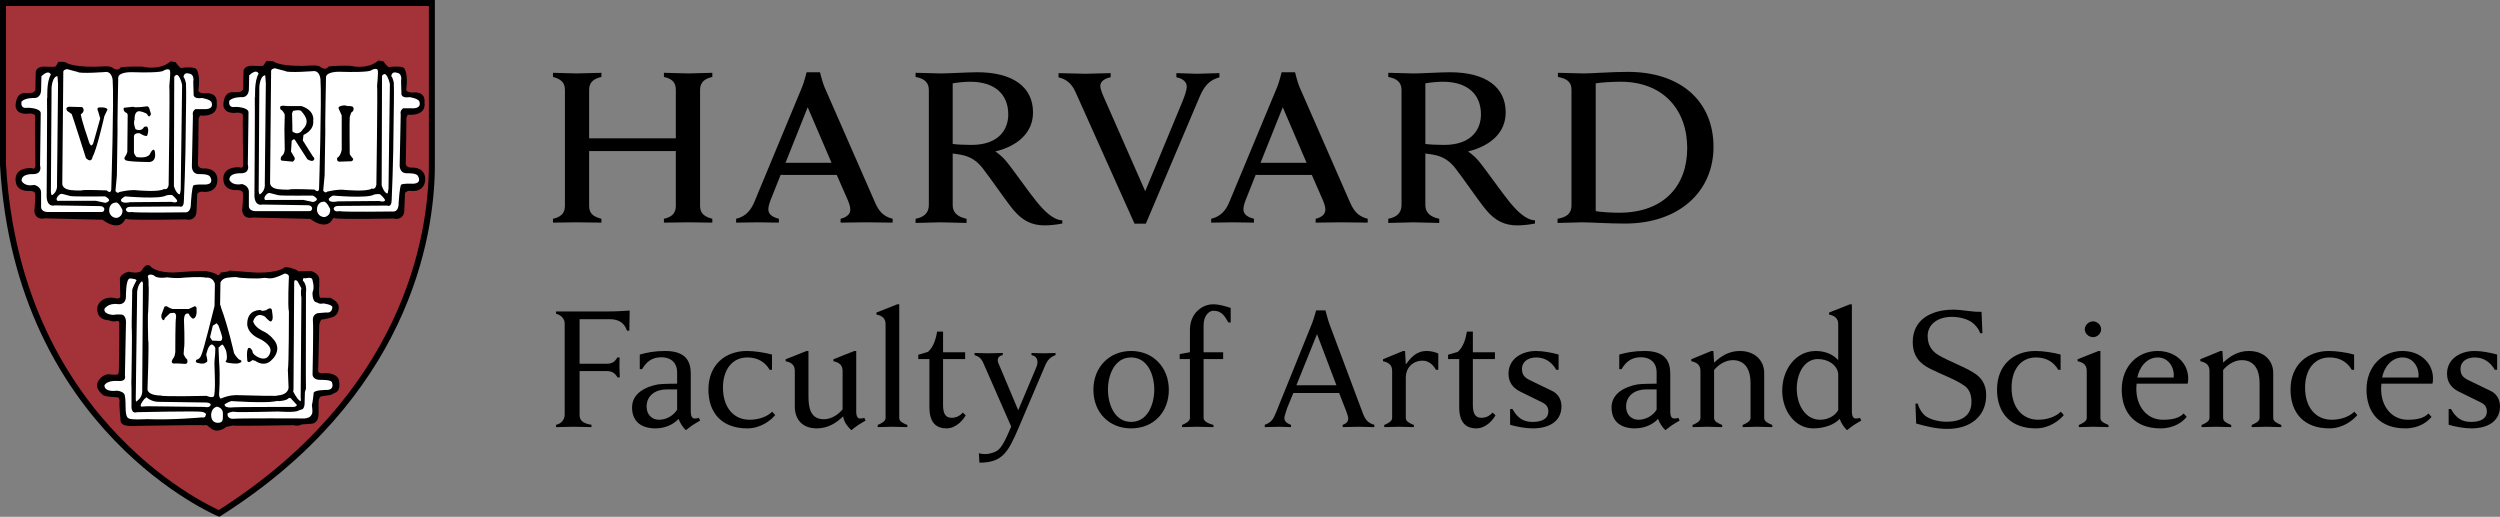 <?xml version="1.0" encoding="UTF-8"?><svg id="b" xmlns="http://www.w3.org/2000/svg" viewBox="0 0 257.359 53.202"><rect x="0" y="0" width="257.359" height="53.202" fill="#808080" stroke="none"/><g id="c"><path d="m57.243,43.729c.573-.11.888-.573.888-1.053v-9.373c0-.462-.333-.869-.888-.998v-.24h5.102c1.072,0,1.849-.056,2.477-.093l-.037,2.07h-.24c-.24-.739-.795-1.183-1.756-1.183h-3.125v4.585h2.828c.518,0,.814-.203,1.054-.647h.241c-.019.185-.019.795-.019,1.016,0,.204.038.833.038,1.036h-.241c-.24-.425-.555-.647-1.073-.647h-2.828v4.529c0,.462.241.85,1.221.998v.24c-.222,0-1.535-.037-1.849-.037-.277,0-1.553.037-1.793.037v-.24Z"/><path d="m65.861,36.501c.702-.203,1.516-.37,2.606-.37,2.201,0,2.644,1.129,2.644,2.367v3.844c0,.593.184.74.407.74.129,0,.332-.019.425-.074l.129.295s-.389.204-.777.463c-.295.203-.684.517-.684.517-.258-.24-.572-.646-.757-1.164-.537.591-1.405.98-2.385.98-1.405,0-2.403-.665-2.403-2.163,0-1.405,1.331-2.126,2.68-2.366.37-.056,1.553-.075,1.96-.075v-1.201c0-.831-.518-1.515-1.645-1.515-.907,0-1.516.443-1.96,1.22h-.24v-1.498Zm3.845,3.587h-1.09c-1.092,0-2.053.59-2.053,1.773,0,.851.573,1.35,1.276,1.35.739,0,1.478-.407,1.867-1.035v-2.088Z"/><path d="m79.804,42.731c-.407.48-1.423,1.368-2.884,1.368-2.606,0-3.993-1.59-3.993-3.993,0-2.533,1.72-3.975,3.957-3.975.776,0,1.885.167,2.588.37v1.571h-.24c-.445-.776-1.203-1.275-2.293-1.275-1.553,0-2.514,1.238-2.514,3.106,0,2.07,1.127,3.308,2.736,3.308.997,0,1.867-.351,2.329-.831l.314.351Z"/><path d="m81.821,38.184c0-.592-.332-.869-.942-.998v-.203l2.144-.851h.203v4.677c0,1.311.278,2.348,1.59,2.348.832,0,1.552-.556,1.923-1.018v-3.955c0-.592-.333-.869-.943-.998v-.203l2.145-.851h.202v6.21c0,.593.185.74.407.74.13,0,.333-.019.425-.074l.13.296s-.389.203-.777.462c-.296.203-.684.518-.684.518-.259-.24-.757-.74-.85-1.423-.646.646-1.553,1.239-2.699,1.239-1.59,0-2.274-1.018-2.274-2.257v-3.659Z"/><path d="m90.352,43.747c.388-.166.813-.369.813-.721v-9.649c0-.591-.333-.869-.942-.999v-.203l2.144-.85h.204v11.701c0,.371.388.536.832.721v.222c-.241,0-1.314-.037-1.554-.037s-1.275.037-1.497.037v-.222Z"/><path d="m95.677,36.963h-1.146v-.443l.999-.296c.535-.481.794-1.221.942-2.089h.61v2.126h2.274v.702h-2.274v4.733c0,.98.314,1.312.887,1.312.554,0,.906-.277,1.146-.536l.296.277c-.203.389-.924,1.35-1.978,1.35-.888,0-1.756-.425-1.756-2.163v-4.973Z"/><path d="m100.769,46.65c.166.074.425.093.703.093.351,0,.868-.149,1.164-.334.518-.314.98-1.367,1.461-2.495l-2.847-6.489c-.24-.555-.444-.702-.925-.868v-.222c.241,0,1.184.036,1.424.036s1.238-.036,1.479-.036v.222c-.37.055-.518.295-.518.517,0,.186.111.426.203.629l1.905,4.529,1.885-4.473c.111-.259.111-.518.074-.703-.056-.24-.221-.426-.591-.499v-.222c.221,0,1.016.036,1.238.036s1.017-.036,1.238-.036v.222c-.499.184-.812.462-1.072,1.071l-2.772,6.508c-1.054,2.458-1.664,3.494-3.993,3.494l-.056-.98Z"/><path d="m112.558,40.124c0-2.293,1.609-3.993,3.883-3.993s3.882,1.7,3.882,3.993c0,2.311-1.572,3.975-3.882,3.975-2.292,0-3.883-1.664-3.883-3.975m6.267-.018c0-1.516-.684-3.309-2.384-3.309-1.701,0-2.385,1.793-2.385,3.309,0,1.515.684,3.327,2.385,3.327,1.7,0,2.384-1.812,2.384-3.327"/><path d="m121.683,43.747c.388-.166.813-.369.813-.721v-6.063h-1.053v-.518l1.053-.185v-2.291c0-1.757,1.294-2.644,2.385-2.644.702,0,1.294.222,1.811.369v1.498h-.24c-.369-.647-.684-1.202-1.534-1.202-.463,0-1.016.5-1.016,1.498v2.772h2.014v.703h-2.014v6.063c0,.371.498.573,1.016.721v.222c-.24,0-1.497-.037-1.737-.037s-1.276.037-1.498.037v-.222Z"/><path d="m130.2,43.729c.685-.241.887-.591,1.146-1.239l3.716-9.187c.166-.408.425-1.35.425-1.35h.962s.24.942.387,1.35l3.439,9.187c.259.684.517,1.053,1.201,1.239v.24c-.277,0-1.367-.037-1.645-.037-.276,0-1.33.037-1.608.037v-.24c.499-.166.61-.444.554-.776-.018-.149-.166-.574-.221-.703l-.703-1.794h-4.713l-.629,1.535c-.074.167-.259.813-.277.907-.075.387.148.665.666.831v.24c-.222,0-.999-.037-1.239-.037-.241,0-1.165.037-1.461.037v-.24Zm7.376-4.067l-1.997-5.268-2.125,5.268h4.122Z"/><path d="m142.499,43.747c.388-.166.813-.369.813-.721v-4.843c0-.592-.333-.869-.943-.998v-.203l2.07-.851h.204c.018.351.075,1.387.075,1.387.461-.611,1.015-1.387,2.161-1.387.426,0,.833.111,1.184.258v1.683h-.24c-.296-.536-.758-.943-1.369-.943-1.09,0-1.736.814-1.736,1.701v4.196c0,.371.388.536.831.721v.222c-.24,0-1.313-.037-1.553-.037s-1.275.037-1.497.037v-.222Z"/><path d="m150.216,36.963h-1.146v-.443l.998-.296c.535-.481.794-1.221.943-2.089h.61v2.126h2.273v.702h-2.273v4.733c0,.98.313,1.312.887,1.312.555,0,.905-.277,1.146-.536l.295.277c-.202.389-.923,1.35-1.977,1.35-.888,0-1.756-.425-1.756-2.163v-4.973Z"/><path d="m155.457,42.102h.241c.517.924,1.108,1.332,2.07,1.332,1.053,0,1.626-.39,1.626-1.074,0-.443-.222-.739-.61-.923l-2.292-1.127c-.739-.371-1.201-.943-1.201-1.849,0-1.516,1.367-2.329,2.828-2.329.757,0,1.701.185,2.329.369v1.571h-.24c-.407-.721-1.09-1.275-2.052-1.275-.906,0-1.479.481-1.479,1.165,0,.59.222.887.832,1.183l2.329,1.127c.406.204.906.702.906,1.553,0,1.46-1.146,2.274-2.958,2.274-.758,0-1.701-.185-2.329-.37v-1.627Z"/><path d="m166.693,36.501c.702-.203,1.516-.37,2.606-.37,2.201,0,2.644,1.129,2.644,2.367v3.844c0,.593.184.74.406.74.13,0,.333-.019.426-.074l.129.295s-.389.204-.777.463c-.295.203-.684.517-.684.517-.258-.24-.572-.646-.758-1.164-.536.591-1.404.98-2.384.98-1.405,0-2.403-.665-2.403-2.163,0-1.405,1.331-2.126,2.681-2.366.368-.056,1.552-.075,1.959-.075v-1.201c0-.831-.518-1.515-1.645-1.515-.907,0-1.516.443-1.96,1.22h-.24v-1.498Zm3.845,3.587h-1.09c-1.092,0-2.053.59-2.053,1.773,0,.851.573,1.35,1.276,1.35.739,0,1.478-.407,1.867-1.035v-2.088Z"/><path d="m174.236,43.747c.389-.166.814-.369.814-.721v-4.843c0-.592-.333-.869-.943-.998v-.203l2.07-.851h.204l.074,1.201c.665-.628,1.497-1.201,2.643-1.201,1.589,0,2.514,1.016,2.514,2.255v4.64c0,.371.388.536.832.721v.222c-.24,0-1.312-.037-1.552-.037-.241,0-1.277.037-1.498.037v-.222c.388-.166.813-.369.813-.721v-3.604c0-1.313-.517-2.348-1.829-2.348-.833,0-1.554.554-1.923,1.016v4.936c0,.371.388.536.832.721v.222c-.241,0-1.313-.037-1.553-.037-.241,0-1.276.037-1.498.037v-.222Z"/><path d="m191.6,43.303s-.388.204-.777.463c-.295.203-.683.517-.683.517-.259-.24-.573-.646-.759-1.164-.535.591-1.57.98-2.717.98-1.885,0-3.197-1.812-3.197-3.883,0-2.181,1.386-4.084,3.456-4.084.943,0,1.756.332,2.311.943v-3.697c0-.592-.333-.869-.943-1v-.203l2.144-.849h.204v11.016c0,.593.184.74.406.74.13,0,.333-.019.426-.074l.129.295Zm-2.366-4.842c-.129-.925-1.072-1.498-2.089-1.498-1.442,0-2.181,1.535-2.181,3.051,0,1.645.869,3.197,2.403,3.197.721,0,1.498-.332,1.867-.997v-3.753Z"/><path d="m197.183,41.547h.241c.128.518.48,1.072.868,1.331.555.37,1.441.537,2.089.537,1.423,0,2.569-.537,2.569-2.035,0-.665-.166-1.293-.739-1.682-.961-.666-2.311-1.127-3.513-1.737-.998-.499-1.793-1.239-1.793-2.755,0-2.311,1.904-3.327,4.179-3.327.924,0,1.976.259,2.902.222l.092,2.199h-.24c-.148-.462-.518-.905-.906-1.164-.555-.351-1.331-.518-1.997-.518-1.423,0-2.496.739-2.496,1.978,0,.999.481,1.59,1.147,1.979,1.072.628,2.514,1.127,3.586,1.793.777.48,1.294,1.164,1.294,2.31,0,2.2-1.646,3.476-3.993,3.476-1.091,0-2.107-.24-3.217-.555l-.073-2.052Z"/><path d="m212.458,42.731c-.406.48-1.424,1.368-2.884,1.368-2.606,0-3.993-1.59-3.993-3.993,0-2.533,1.72-3.975,3.957-3.975.776,0,1.885.167,2.588.37v1.571h-.24c-.444-.776-1.203-1.275-2.293-1.275-1.553,0-2.514,1.238-2.514,3.106,0,2.07,1.127,3.308,2.736,3.308.998,0,1.867-.351,2.329-.831l.314.351Z"/><path d="m214.005,43.747c.388-.166.813-.369.813-.721v-4.843c0-.592-.333-.869-.942-.998v-.203l2.144-.851h.203v6.895c0,.371.388.536.832.721v.222c-.241,0-1.313-.037-1.553-.037s-1.275.037-1.497.037v-.222Zm1.46-10.666c.444,0,.832.389.832.813,0,.444-.388.813-.832.813s-.85-.369-.85-.813c0-.424.406-.813.85-.813"/><path d="m225.109,42.916c-.406.481-1.238,1.183-2.699,1.183-2.607,0-3.992-1.59-3.992-3.993,0-2.44,1.682-3.975,3.696-3.975,1.96,0,3.235,1.387,3.142,2.976,0,.13-.018.297-.055.388h-5.25c-.24,2.126.943,3.716,2.699,3.716.999,0,1.683-.167,2.144-.647l.315.352Zm-1.349-4.049c.129-.924-.463-2.07-1.628-2.07-1.219,0-1.941,1.127-2.106,2.07h3.734Z"/><path d="m226.639,43.747c.389-.166.813-.369.813-.721v-4.843c0-.592-.332-.869-.942-.998v-.203l2.07-.851h.204l.074,1.201c.664-.628,1.497-1.201,2.643-1.201,1.589,0,2.513,1.016,2.513,2.255v4.64c0,.371.388.536.833.721v.222c-.241,0-1.313-.037-1.553-.037-.241,0-1.276.037-1.498.037v-.222c.389-.166.814-.369.814-.721v-3.604c0-1.313-.517-2.348-1.83-2.348-.832,0-1.553.554-1.922,1.016v4.936c0,.371.388.536.831.721v.222c-.24,0-1.313-.037-1.553-.037-.241,0-1.275.037-1.497.037v-.222Z"/><path d="m242.672,42.731c-.406.48-1.424,1.368-2.884,1.368-2.606,0-3.992-1.59-3.992-3.993,0-2.533,1.718-3.975,3.956-3.975.776,0,1.885.167,2.588.37v1.571h-.241c-.443-.776-1.201-1.275-2.292-1.275-1.553,0-2.514,1.238-2.514,3.106,0,2.07,1.127,3.308,2.736,3.308.997,0,1.867-.351,2.329-.831l.314.351Z"/><path d="m250.308,42.916c-.406.481-1.238,1.183-2.699,1.183-2.607,0-3.992-1.59-3.992-3.993,0-2.44,1.682-3.975,3.697-3.975,1.959,0,3.234,1.387,3.142,2.976,0,.13-.019.297-.055.388h-5.251c-.24,2.126.943,3.716,2.699,3.716.999,0,1.684-.167,2.145-.647l.314.352Zm-1.349-4.049c.129-.924-.462-2.07-1.627-2.07-1.219,0-1.942,1.127-2.107,2.07h3.734Z"/><path d="m252.072,42.102h.24c.517.924,1.109,1.332,2.072,1.332,1.052,0,1.625-.39,1.625-1.074,0-.443-.221-.739-.609-.923l-2.293-1.127c-.739-.371-1.201-.943-1.201-1.849,0-1.516,1.367-2.329,2.828-2.329.758,0,1.701.185,2.329.369v1.571h-.24c-.407-.721-1.091-1.275-2.052-1.275-.906,0-1.479.481-1.479,1.165,0,.59.221.887.832,1.183l2.329,1.127c.407.204.906.702.906,1.553,0,1.46-1.146,2.274-2.957,2.274-.759,0-1.701-.185-2.33-.37v-1.627Z"/><path d="m110.705,9.446c-.341-.744-.856-1.29-1.735-1.483v-.433c.545,0,2.361.065,2.778.065.386,0,2.028-.065,2.588-.065v.423c-.497.095-1.068.373-1.068.884,0,.362.222.861.641,1.797l3.985,9.052,3.762-9.067c.297-.732.511-1.295.511-1.729,0-.482-.442-.809-1.066-.937v-.423c.498,0,1.709.065,2.094.065.35,0,1.788-.065,2.336-.065v.433c-.94.251-1.512.77-2.034,1.995l-5.54,13.066h-1.165l-6.087-13.578Z"/><path d="m56.924,22.523c.722-.164,1.231-.491,1.231-1.312v-11.976c0-.787-.475-1.116-1.231-1.313v-.427c.377,0,2.016.065,2.411.065.459,0,2.196-.065,2.575-.065v.427c-.722.165-1.263.492-1.263,1.313v5.005h8.925v-5.005c0-.821-.472-1.148-1.226-1.313v-.427c.375,0,2.081.065,2.539.065.394,0,2.066-.065,2.444-.065v.427c-.723.165-1.262.492-1.262,1.313v11.976c0,.788.504,1.115,1.262,1.312v.395c-.378,0-2.05-.033-2.444-.033-.458,0-2.164.033-2.539.033v-.395c.719-.164,1.226-.491,1.226-1.312v-5.66h-8.925v5.66c0,.821.507,1.115,1.263,1.312v.395c-.379,0-2.116-.033-2.575-.033-.395,0-2.034.033-2.411.033v-.395Zm18.854,0c.973-.229,1.508-.86,1.867-1.706l4.933-11.875c.208-.492.455-1.5.455-1.5h1.38s.247,1.011.454,1.503l5.216,11.906c.371.819.773,1.41,1.811,1.672l-.002.395c-.567,0-2.322-.033-2.721-.033s-2.073.033-2.639.033l.002-.395c.761-.187,1-.574,1-.948,0-.317-.13-.674-.289-1.046l-1.105-2.521-5.78-.004-1.011,2.538c-.117.29-.252.705-.252.981,0,.426.224.771,1.086,1l-.001.395c-.513,0-1.856-.033-2.175-.033l-2.23.033.001-.395Zm9.823-5.765l-2.454-5.719-2.284,5.719h4.738Zm-9.823,5.765c.973-.229,1.508-.86,1.867-1.706l4.933-11.875c.208-.492.455-1.5.455-1.5h1.38s.247,1.011.454,1.503l5.216,11.906c.371.819.773,1.41,1.811,1.672l-.002.395c-.567,0-2.322-.033-2.721-.033s-2.073.033-2.639.033l.002-.395c.761-.187,1-.574,1-.948,0-.317-.13-.674-.289-1.046l-1.105-2.521-5.78-.004-1.011,2.538c-.117.29-.252.705-.252.981,0,.426.224.771,1.086,1l-.001.395c-.513,0-1.856-.033-2.175-.033l-2.23.033.001-.395Zm9.823-5.765l-2.454-5.719-2.284,5.719h4.738Zm39.081,5.765c.972-.229,1.509-.86,1.861-1.706l4.94-11.875c.207-.492.452-1.5.452-1.5h1.382s.246,1.011.454,1.503l5.212,11.906c.372.819.776,1.41,1.814,1.672l-.003.395c-.566,0-2.32-.033-2.72-.033-.399,0-2.074.033-2.64.033l.006-.395c.758-.187.997-.574.997-.948,0-.317-.132-.674-.29-1.046l-1.103-2.521-5.783-.004-1.009,2.538c-.118.29-.251.705-.251.981,0,.426.222.771,1.084,1l-.002.395c-.51,0-1.814-.033-2.129-.033l-2.276.033.004-.395Zm9.822-5.765l-2.452-5.719-2.288,5.719h4.74Zm25.836,5.765c.928-.164,1.434-.531,1.434-1.377v-11.911c0-.822-.502-1.148-1.395-1.313v-.427c.514,0,2.218.065,2.675.065.754,0,2.888-.162,4.519-.162,5.49,0,8.821,3.062,8.821,7.726,0,4.532-3.465,7.891-9.127,7.891-1.632,0-3.611-.13-4.367-.13-.459,0-2.044.065-2.56.065v-.427Zm3.928-.786c.56.097,1.592.162,2.41.162,4.607,0,7.01-2.772,7.01-6.645,0-4.015-2.531-6.84-6.843-6.84-.881,0-1.986.066-2.577.166v13.157Z"/><path d="m98.073,21.102c0,.794.502,1.225,1.43,1.421v.428c-.515,0-2.196-.065-2.677-.065-.412,0-2.058.065-2.574.065v-.428c.861-.163,1.367-.593,1.367-1.421v-11.828c0-.726-.392-1.186-1.365-1.351v-.428c.517,0,2.144.066,2.604.066.753,0,2.894-.124,3.737-.124,3.692,0,5.747,1.525,5.747,4.137,0,2.057-1.534,3.446-3.885,4.018,0,0,.53.312,1.066.938.654.764,2.453,3.339,3.181,4.219.725.882,1.661,1.89,2.653,1.936v.322c-.474.107-1.238.194-1.823.194-1.261,0-2.26-.44-3.231-1.619-.84-1.019-2.305-3.195-3.148-4.266-.537-.681-1.183-1.22-2.369-1.412-.234-.04-.454-.073-.713-.102v5.3Zm0-6.281c.489.063,1.211.097,1.927.097,2.889,0,3.795-1.662,3.795-3.129,0-2.088-1.388-3.374-3.92-3.374-.519,0-1.276.067-1.802.165v6.241Z"/><path d="m146.731,21.102c0,.794.504,1.225,1.432,1.421v.428c-.516,0-2.194-.065-2.676-.065-.411,0-2.06.065-2.573.065v-.428c.859-.163,1.364-.593,1.364-1.421v-11.828c0-.726-.394-1.186-1.363-1.351v-.428c.515,0,2.142.066,2.601.066.754,0,2.898-.124,3.74-.124,3.691,0,5.746,1.525,5.746,4.137,0,2.057-1.533,3.446-3.884,4.018,0,0,.529.312,1.067.938.653.764,2.452,3.339,3.178,4.219.728.882,1.66,1.89,2.655,1.936v.322c-.476.107-1.24.194-1.824.194-1.26,0-2.261-.44-3.232-1.619-.838-1.019-2.303-3.195-3.146-4.266-.537-.681-1.183-1.22-2.37-1.412-.236-.04-.451-.073-.715-.102v5.3Zm0-6.281c.492.063,1.216.097,1.931.097,2.885,0,3.794-1.662,3.794-3.129,0-2.088-1.388-3.374-3.92-3.374-.516,0-1.279.067-1.805.165v6.241Z"/><path d="m.309.309h44.149v16.666c0,7.634-2.845,23.829-21.909,35.88,0,0-20.659-8.621-22.24-35.88V.309Z" fill="#a33338"/><path d="m.309.309h44.149v16.666c0,7.634-2.845,23.829-21.909,35.88,0,0-20.659-8.621-22.24-35.88V.309Z" fill="none" stroke="#000" stroke-width=".618"/><path d="m34.133,22.416s-.393,1.252-2.147-.036l-6.009-.143s-.787.25-.894-.573c0,0,.143-1.644.072-1.788,0,0,.035-.466-.753-.466,0,0-1.216.143-1.25-.929,0,0-.214-1.146,1.466-1.111,0,0,.537.252.572-.429,0,0-.072-4.651-.035-5.007,0,0,.143-.429-.68-.501,0,0-1.181.251-1.323-.536,0,0-.071-1.18.714-1.253,0,0,.966.073,1.146-.179,0,0,.214.143.178-.712l.036-1.47s.105-.392.716-.357c0,0,1.108.073,1.251-.035,0,0,.25-.322.322-.465,0,0,.574-.035.681.106,0,0,.858.573,4.112.359,0,0,.503,0,.61.143,0,0,.606.465.966-.035,0,0,.535-.108,2.144-.073,0,0,1.754.465,2.971-.535l.392.07s.5.822.859.573c0,0,1.074-.108,1.253.107,0,0,.356.535.178,1.932,0,0-.216.607.824.607,0,0,1.18-.215,1.036.894,0,0,.322,1.253-1.646,1.074,0,0-.249.359-.214.608,0,0-.035,4.078-.072,4.543,0,0-.035.645.823.609,0,0,1.145-.073,1.182.964,0,0,.141,1.361-1.505,1.11,0,0-.5.071-.572.394l-.072,1.788s.038.894-.964.68c-.143,0-5.58.108-6.045-.035,0,0-.253-.037-.323.107" fill="#fff"/><path d="m22.518,28.481s.248-.105.319-.284c0,0,.751-.073.86-.18l2.362.18s2.323.179,3.325-.539c0,0,.36,0,.609.108,0,0,.501.107.643.322l1.361-.037s.785.252.714.754v.641s-.143,1.289.214,1.361h1.039s.858.394.751.895c0,0,.035.714-.714.856,0,0-.753.216-1.003.181,0,0-.251.322-.287.714l-.107,4.687s-.072.501.679.429c0,0,1.108-.106,1.432.503,0,0,.287,1.036-.287,1.216l-.427.214-.932.143s-.392.035-.427.714v1.254s.035.857-.645.857l-1.003.071s-.25.215-.749.072c0,0-6.08.108-6.298.036l-.717.145s-.785.713-1.429.176l-.502-.393s-.356.072-.499.036c-.143-.036-6.725.073-6.725.073,0,0-1.395.144-1.503-.322,0,0-.178-1.826-.106-2.041,0,0,0-.536-.324-.571,0,0-1.394-.072-1.43-.216,0,0-.752-.536-.536-1.071,0,0,.25-.718,1.001-.787,0,0,1.145.179,1.145-.144,0,0,.072-.215.072-.572,0,0,.072-4.257.036-4.544,0,0,.107-.535-.358-.535,0,0-.501.141-.823-.073,0,0-.859.036-1.037-.643,0,0-.144-.429.07-.79,0,0,.393-.787,1.539-.535,0,0,.645.178.716-.285l-.036-1.718s-.143-.463.752-.715c0,0,1.145.322,1.5-.251,0,0,.395-.786.716-.25,0,0,.681.645,2.54.574,0,0,3.22-.251,3.29-.109,0,0,.788.109,1.002.358l.217.035Z" fill="#fff"/><path d="m12.745,22.501s-.395,1.254-2.148-.035l-6.009-.144s-.787.252-.895-.571c0,0,.144-1.644.071-1.79,0,0,.037-.465-.75-.465,0,0-1.217.145-1.251-.929,0,0-.217-1.145,1.464-1.109,0,0,.537.252.574-.429,0,0-.073-4.65-.037-5.009,0,0,.146-.427-.678-.498,0,0-1.182.25-1.323-.539,0,0-.074-1.18.713-1.252,0,0,.966.072,1.146-.177,0,0,.215.142.179-.717l.036-1.466s.107-.394.714-.359c0,0,1.11.071,1.254-.035,0,0,.249-.321.319-.465,0,0,.574-.035.683.109,0,0,.856.571,4.114.356,0,0,.5,0,.606.144,0,0,.608.465.967-.038,0,0,.535-.106,2.147-.071,0,0,1.75.465,2.967-.535l.395.073s.5.821.858.571c0,0,1.072-.109,1.252.107,0,0,.358.537.179,1.932,0,0-.216.608.822.608,0,0,1.181-.214,1.038.893,0,0,.324,1.254-1.645,1.074,0,0-.252.358-.215.608,0,0-.037,4.078-.072,4.542,0,0-.035.645.823.61,0,0,1.146-.073,1.18.965,0,0,.142,1.361-1.502,1.11,0,0-.501.071-.572.391l-.073,1.79s.037.895-.966.68c-.143,0-5.578.106-6.043-.034,0,0-.251-.036-.322.104" fill="#fff"/><path d="m34.133,22.416s-.393,1.252-2.147-.036l-6.009-.143s-.787.25-.894-.573c0,0,.143-1.644.072-1.788,0,0,.035-.466-.753-.466,0,0-1.216.143-1.25-.929,0,0-.214-1.146,1.466-1.111,0,0,.537.252.572-.429,0,0-.072-4.651-.035-5.007,0,0,.143-.429-.68-.501,0,0-1.181.251-1.323-.536,0,0-.071-1.18.714-1.253,0,0,.966.073,1.146-.179,0,0,.214.143.178-.712l.036-1.47s.105-.392.716-.357c0,0,1.108.073,1.251-.035,0,0,.25-.322.322-.465,0,0,.574-.035.681.106,0,0,.858.573,4.112.359,0,0,.503,0,.61.143,0,0,.606.465.966-.035,0,0,.535-.108,2.144-.073,0,0,1.754.465,2.971-.535l.392.07s.5.822.859.573c0,0,1.074-.108,1.253.107,0,0,.356.535.178,1.932,0,0-.216.607.824.607,0,0,1.18-.215,1.036.894,0,0,.322,1.253-1.646,1.074,0,0-.249.359-.214.608,0,0-.035,4.078-.072,4.543,0,0-.035.645.823.609,0,0,1.145-.073,1.182.964,0,0,.141,1.361-1.505,1.11,0,0-.5.071-.572.394l-.072,1.788s.038.894-.964.68c-.143,0-5.58.108-6.045-.035,0,0-.253-.037-.323.107"/><path d="m34.133,22.416s-.393,1.252-2.147-.036l-6.009-.143s-.787.25-.894-.573c0,0,.143-1.644.072-1.788,0,0,.035-.466-.753-.466,0,0-1.216.143-1.25-.929,0,0-.214-1.146,1.466-1.111,0,0,.537.252.572-.429,0,0-.072-4.651-.035-5.007,0,0,.143-.429-.68-.501,0,0-1.181.251-1.323-.536,0,0-.071-1.18.714-1.253,0,0,.966.073,1.146-.179,0,0,.214.143.178-.712l.036-1.47s.105-.392.716-.357c0,0,1.108.073,1.251-.035,0,0,.25-.322.322-.465,0,0,.574-.035.681.106,0,0,.858.573,4.112.359,0,0,.503,0,.61.143,0,0,.606.465.966-.035,0,0,.535-.108,2.144-.073,0,0,1.754.465,2.971-.535l.392.07s.5.822.859.573c0,0,1.074-.108,1.253.107,0,0,.356.535.178,1.932,0,0-.216.607.824.607,0,0,1.18-.215,1.036.894,0,0,.322,1.253-1.646,1.074,0,0-.249.359-.214.608,0,0-.035,4.078-.072,4.543,0,0-.035.645.823.609,0,0,1.145-.073,1.182.964,0,0,.141,1.361-1.505,1.11,0,0-.5.071-.572.394l-.072,1.788s.038.894-.964.68c-.143,0-5.58.108-6.045-.035,0,0-.253-.037-.323.107Z" fill="none" stroke="#000" stroke-width=".309"/><path d="m27.372,7.676s.071.717.071.896c0,.181-.107,10.338-.107,10.338,0,0,.107.786-.572,1.18,0,0-.179.07-.213-.43l.069-10.73s.072-1.325.752-1.254" fill="#fff"/><path d="m27.372,7.676s.071.717.071.896c0,.181-.107,10.338-.107,10.338,0,0,.107.786-.572,1.18,0,0-.179.07-.213-.43l.069-10.73s.072-1.325.752-1.254Z" fill="none" stroke="#000" stroke-width=".155"/><path d="m26.193,20.198s.069-10.088.035-10.267c-.035-.18.034.143.034.143,0,0-.106-1.753.358-2.47,0,0-.144-.605-.967.145l-.033,1.466s0,.824-.752.787c0,0-.859-.037-1.253.356,0,0-.215.788.609.646,0,0,1.288,0,1.359.535l-.071,5.402s.286.898-.715.898c0,0-1.219-.076-1.182.676,0,0,.251.644,1.289.43,0,0,.749.143.716.859v1.358s-.073.539.642.574h5.582s.285.036.285-.323c0,0-.036-.285-.464-.285l-4.65-.072s-.753.25-.822-.858" fill="#fff"/><path d="m27.159,20.268s-.143.501.393.395h3.685l1.001.215s1.036-.25,0-.822c0,0-3.291.033-3.578-.036,0,0-.679-.179-.824-.216,0,0-.356-.144-.677.464" fill="#fff"/><path d="m27.159,20.268s-.143.501.393.395h3.685l1.001.215s1.036-.25,0-.822c0,0-3.291.033-3.578-.036,0,0-.679-.179-.824-.216,0,0-.356-.144-.677.464Z" fill="none" stroke="#000" stroke-width=".155"/><path d="m33.273,20.769s-.678,0-.642.896c0,0,.071.679.787.679,0,0,.641-.107.571-.822,0,0-.394-.894-.716-.753" fill="#fff"/><path d="m33.776,20.412s.322-.356.536-.356c0,0,3.579.32,4.184-.109,0,0,.538-.107.682,0,0,0,.536.429.536.681,0,0-.036.321-.68.141,0,0-4.042.037-4.256.037,0,0-1.111.25-1.002-.394" fill="#fff"/><path d="m33.776,20.412s.322-.356.536-.356c0,0,3.579.32,4.184-.109,0,0,.538-.107.682,0,0,0,.536.429.536.681,0,0-.036.321-.68.141,0,0-4.042.037-4.256.037,0,0-1.111.25-1.002-.394Z" fill="none" stroke="#000" stroke-width=".155"/><path d="m34.349,21.485s0-.286.5-.286l5.006-.036s.467.25.467-.608c0,0,.183-3.898.201-8.194.005-1.275.063-2.617.016-3.861,0,0-.11-.535-.254-.645,0,0,0-.572.609-.356,0,0,.537.036.394.859l.036,1.25s-.109.539.858.394c0,0,.964.145,1.002.501,0,0,.286.715-.858.644h-.822s-.36.213-.252.644l-.108,5.187s-.071.895.788.861c0,0,.894-.038,1.072.248,0,0,.611.895-.715.823,0,0-.823-.035-1.001.107,0,0-.144.179-.251,1.861,0,0,.073,1.001-.678.894,0,0-4.974.072-5.437-.036,0,0-.502.143-.573-.251" fill="#fff"/><path d="m27.909,7.352l-.107,11.483s-.037.537.857.644c0,0,1.038.107,1.289,0,0,0,.68-.037,2.432.038,0,0,.431.429.466-.11,0,0,.285-9.3.143-11.233,0,0-.036-.822-.645-.858,0,0-2.718.216-2.969,0l-1.073-.285s-.431.035-.393.321" fill="#fff"/><path d="m33.561,7.925s-.109,5.401-.073,5.58l-.07,4.542-.145,1.575s.215.324.394.11c0,0,1.146-.29,1.86-.18,0,0,2.291.214,2.754-.145,0,0,.36.179.465-.393,0,0,.142-10.015.074-10.194,0,0,.141-1.433.068-1.576,0,0-.033-.319-.642-.036,0,0,.071.287-3.325.179,0,0-1.289-.035-1.36.538" fill="#fff"/><path d="m39.249,7.784l-.036,11.304s.286,1.001.751.896c0,0,.069-.215.108-.574l.142-10.768s-.359-1.716-.965-.858" fill="#fff"/><path d="m39.249,7.784l-.036,11.304s.286,1.001.751.896c0,0,.069-.215.108-.574l.142-10.768s-.359-1.716-.965-.858Z" fill="none" stroke="#000" stroke-width=".155"/><path d="m34.858,11.168c-.107-.286.609-.321.609-.321l.356.072c.251-.037.502.07.502.07.251.393-.18.608-.18.608l-.142.465c-.036.394,0,3.793,0,3.793.071.178.357.499.357.499,0,.322-.393.252-.393.252l-1.04.037c-.319-.037-.213-.395-.213-.395.359-.18.464-.824.464-.824v-3.54l-.32-.716Z"/><path d="m30.029,14.493l-.073,1.111.323.535c.215.287-.144.503-.144.503l-1.144-.108c-.212-.108,0-.466,0-.466.288-.178.322-.645.322-.645l-.034-2.074.034-1.502c0-.179-.286-.501-.286-.501-.248-.035-.178-.358-.178-.358.071-.178.679-.069.679-.069h1.502c1.431.463,1.215,1.499,1.215,1.499.109,1.04-1.001,1.47-1.001,1.47l-.071.571,1.038,1.644c.179.144.143.287.143.287-.143.394-.714,0-.714,0l-1.288-2.004c-.109-.143-.323.107-.323.107m.036-2.825c.034.788.034,1.861.034,1.861.684.536,1.074-.215,1.074-.215.893-.858,0-1.646-.143-1.861-.144-.215-.86-.036-.86-.036l-.105.251Z"/><path d="m22.518,28.481s.248-.105.319-.284c0,0,.751-.073.86-.18l2.362.18s2.323.179,3.325-.539c0,0,.36,0,.609.108,0,0,.501.107.643.322l1.361-.037s.785.252.714.754v.641s-.143,1.289.214,1.361h1.039s.858.394.751.895c0,0,.035.714-.714.856,0,0-.753.216-1.003.181,0,0-.251.322-.287.714l-.107,4.687s-.072.501.679.429c0,0,1.108-.106,1.432.503,0,0,.287,1.036-.287,1.216l-.427.214-.932.143s-.392.035-.427.714v1.254s.035.857-.645.857l-1.003.071s-.25.215-.749.072c0,0-6.08.108-6.298.036l-.717.145s-.785.713-1.429.176l-.502-.393s-.356.072-.499.036c-.143-.036-6.725.073-6.725.073,0,0-1.395.144-1.503-.322,0,0-.178-1.826-.106-2.041,0,0,0-.536-.324-.571,0,0-1.394-.072-1.43-.216,0,0-.752-.536-.536-1.071,0,0,.25-.718,1.001-.787,0,0,1.145.179,1.145-.144,0,0,.072-.215.072-.572,0,0,.072-4.257.036-4.544,0,0,.107-.535-.358-.535,0,0-.501.141-.823-.073,0,0-.859.036-1.037-.643,0,0-.144-.429.07-.79,0,0,.393-.787,1.539-.535,0,0,.645.178.716-.285l-.036-1.718s-.143-.463.752-.715c0,0,1.145.322,1.5-.251,0,0,.395-.786.716-.25,0,0,.681.645,2.54.574,0,0,3.22-.251,3.29-.109,0,0,.788.109,1.002.358l.217.035Z"/><path d="m22.518,28.481s.248-.105.319-.284c0,0,.751-.073.86-.18l2.362.18s2.323.179,3.325-.539c0,0,.36,0,.609.108,0,0,.501.107.643.322l1.361-.037s.785.252.714.754v.641s-.143,1.289.214,1.361h1.039s.858.394.751.895c0,0,.035.714-.714.856,0,0-.753.216-1.003.181,0,0-.251.322-.287.714l-.107,4.687s-.072.501.679.429c0,0,1.108-.106,1.432.503,0,0,.287,1.036-.287,1.216l-.427.214-.932.143s-.392.035-.427.714v1.254s.035.857-.645.857l-1.003.071s-.25.215-.749.072c0,0-6.08.108-6.298.036l-.717.145s-.785.713-1.429.176l-.502-.393s-.356.072-.499.036c-.143-.036-6.725.073-6.725.073,0,0-1.395.144-1.503-.322,0,0-.178-1.826-.106-2.041,0,0,0-.536-.324-.571,0,0-1.394-.072-1.43-.216,0,0-.752-.536-.536-1.071,0,0,.25-.718,1.001-.787,0,0,1.145.179,1.145-.144,0,0,.072-.215.072-.572,0,0,.072-4.257.036-4.544,0,0,.107-.535-.358-.535,0,0-.501.141-.823-.073,0,0-.859.036-1.037-.643,0,0-.144-.429.07-.79,0,0,.393-.787,1.539-.535,0,0,.645.178.716-.285l-.036-1.718s-.143-.463.752-.715c0,0,1.145.322,1.5-.251,0,0,.395-.786.716-.25,0,0,.681.645,2.54.574,0,0,3.22-.251,3.29-.109,0,0,.788.109,1.002.358l.217.035Z" fill="none" stroke="#000" stroke-width=".309"/><path d="m23.447,42.54s.431-.215.718-.142c.286.07,4.471-.036,4.471-.036,0,0,1.824.141,2.109-.108l.428-.144s.18-.213.18-.499c0-.288.036-1.254.036-1.254l.108-.357s-.035-.356,0-9.91c0,0,.143-.749-.324-1.215,0,0,0-.285.144-.25.145.038.072.038.072.038,0,0,.644-.182.75.07,0,0,.289.856.035,1.357,0,0-.07,1.041.469,1.041,0,0,.214.214.64.105,0,0,.933.109.933.392,0,0,0,.646-.645.539l-.859.071s-.573.108-.501.787c.072.68-.037,5.544-.037,5.544,0,0,0,.575.896.539,0,0,1.11-.036,1.11.284,0,0,.285.716-.501.752,0,0-1.505-.036-1.396.392,0,0-.109,1.002-.179,1.181,0,0,.145.823-.036.967,0,0-.107.464-1.073.392,0,0-6.152-.034-7.117.036,0,0-.575-.07-.431-.572" fill="#fff"/><path d="m22.339,41.862s.608.106.608.677c0,.572.035.895-.325.966-.356.071-.749-.036-.855-.499-.111-.467.071-1.038.572-1.144" fill="#fff"/><path d="m23.054,41.573s.643-.43.893-.356c0,0,3.256.214,4.257.037,1.003-.181.395-.037.395-.037,0,0,.858,0,1.108-.322,0,0,.25-.071.393.178l.536.575s.038.356-.572.32c0,0-5.831,0-6.008.036,0,0-1.109.178-1.002-.431" fill="#fff"/><path d="m23.054,41.573s.643-.43.893-.356c0,0,3.256.214,4.257.037,1.003-.181.395-.037.395-.037,0,0,.858,0,1.108-.322,0,0,.25-.071.393.178l.536.575s.038.356-.572.32c0,0-5.831,0-6.008.036,0,0-1.109.178-1.002-.431Z" fill="none" stroke="#000" stroke-width=".155"/><path d="m14.577,28.875s.249,0,.214.429l-.073,10.804s.108.716-.5,1.18c0,0-.322.393-.322-.214l.144-11.017s.036-.825.537-1.182" fill="#fff"/><path d="m14.577,28.875s.249,0,.214.429l-.073,10.804s.108.716-.5,1.18c0,0-.322.393-.322-.214l.144-11.017s.036-.825.537-1.182Z" fill="none" stroke="#000" stroke-width=".155"/><path d="m14.004,28.948s-.431.786-.394.966l-.037,2.396s-.036,1.538,0,1.716c.037.181-.036,4.688-.036,4.688,0,0-.034.857,0,1.145v1.93s-.07.858.574.643c0,0,6.296-.142,6.69-.034,0,0,.571.105.358.394,0,0,0,.25-.395.178,0,0-2.969.284-5.653.178,0,0-1.788.106-1.896-.106,0,0-.284-.036-.284-1.073,0,0,0-.966-.071-1.145,0,0,.071-.503-.824-.608,0,0-1.253.214-1.288-.537,0,0,.179-.535,1.395-.465,0,0,.896.143.717-.573l.105-5.293s.109-.932-.498-.968c0,0-.573-.034-.753.036,0,0-1.038,0-.966-.608,0,0,.358-.644,1.395-.501,0,0,.788.144.822-.75,0,0-.034-1.824.396-1.894,0,0,.893.033.643.285" fill="#fff"/><path d="m15.076,40.787s.502.536,1.325.501l4.861.071s.54.037.505.322c0,0-.074.429-.716.287l-5.867-.071-.644.036s-.428-.07.251-.896l.285-.25Z" fill="#fff"/><path d="m15.076,40.787s.502.536,1.325.501l4.861.071s.54.037.505.322c0,0-.074.429-.716.287l-5.867-.071-.644.036s-.428-.07.251-.896l.285-.25Z" fill="none" stroke="#000" stroke-width=".155"/><path d="m30.101,40.32s.429.823.644.933c0,0,.394.463.286-.359l.074-10.305s-.11-.356,0-.928l-.431-.786s-.467-.36-.467.214l-.07,10.983-.036.248Z" fill="#fff"/><path d="m30.101,40.32s.429.823.644.933c0,0,.394.463.286-.359l.074-10.305s-.11-.356,0-.928l-.431-.786s-.467-.36-.467.214l-.07,10.983-.036.248Z" fill="none" stroke="#000" stroke-width=".155"/><path d="m22.16,35.418s.036.858-.073,1.681c-.059.449.144,2.541-.036,3.615,0,0-.035.356-.789.036,0,0-4.577.108-4.719-.036,0,0-1.253.036-1.36-.61,0,0,.179-4.899.072-5.083,0,0-.072-2.681,0-2.929,0,0,.107-2.468.035-2.755,0,0,.037-.573-.071-.86,0,0,0-.356.609-.143,0,0,.212.395,1.393.216,0,0,.86.143,1.683.036,0,0,1.824-.144,2.29,0,0,0,.716-.144.929.645l-.036,2.217.214.716.252-.18.105-.536.036-2.361s.143-.431.715-.501c0,0,.896-.109,1.041-.036.141.071,2.071.179,2.611.071.536-.108.642.358,2.253-.465,0,0,.43.036.43.321,0,0-.147,3.042,0,3.615,0,0,0,5.579-.11,5.973l.073,1.79s.071.785-1.18.859c0,0,.787.108-4.153-.037,0,0-.786-.037-1.642.358,0,0-.179-.038-.179-.501,0,0,.141-1.681,0-3.328l-.072-1.823-.321.035Z" fill="#fff"/><path d="m18.939,32.882s.109,2.646,0,3.004l-.035.572s.144.394.359.538c0,0,.178.499-.252.464,0,0-.892-.073-1.108-.037,0,0-.502,0,0-.642,0,0,.178-.251.143-.895,0,0,0-3.004.073-3.184,0,0,.07-.393-.182-.501l-.429.036-.535.501s-.108.537-.359-.036v-.287l.323-.858.214-.036s.322.216.608.287h1.682l.608-.287s.249.036.181.357c0,0,.105.824-.36.931,0,0-.287-.107-.429-.5,0,0-.466-.25-.502.573"/><path d="m26.844,31.917s-1.358-.109-1.392,1.358c0,0-.146,1.003,1.357,1.647,0,0,1.111.536,1.039,1.215,0,0-.145,1.217-1.326.609,0,0-.571-.287-.534-.609,0,0-.181-.393-.394-.321,0,0-.252.07-.142,1.251,0,0,0,.464.536,0l.285.073s.967.787,1.787-.181c0,0,.897-.822.251-1.823,0,0-.463-.716-1.286-1.073,0,0-.789-.358-.965-.967,0,0,.25-1.074,1.214-.502,0,0,.359.43.574.502,0,0,.285,0,.212-.645l-.069-.534s-.071-.396-.573,0c0,0-.466.177-.574,0"/><path d="m22.481,31.164c.251.18.286.538.286.538.716,1.895,1.324,4.649,1.324,4.649.179.358.5.645.5.645.608.214,0,.391,0,.391-.249.109-1.071-.033-1.071-.033-.431-.072-.252-.214-.252-.214.178-.181.035-.897.035-.897-.035-.284-.356-.75-.356-.75-.144-.072-.394.251-.394.251,0,0-.393.142-.43,0-.036-.145-.284-.286-.284-.286-.431,0-.61,1.072-.61,1.072.25.893,0,.752,0,.752-.214.287-.894.072-.894.072-.322-.072-.106-.323-.106-.323.392-.072.5-.501.5-.501.178-.251,1.322-4.902,1.322-4.902.109-.215.18-.644.43-.464m-.571,2.359c-.037.182-.288,1.181-.288,1.181l.217.359s.571.036.784.036c.214,0,.253-.177.253-.357,0-.177-.395-1.251-.395-1.251l-.18-.215-.391.247Z"/><path d="m12.745,22.501s-.395,1.254-2.148-.035l-6.009-.144s-.787.252-.895-.571c0,0,.144-1.644.071-1.79,0,0,.037-.465-.75-.465,0,0-1.217.145-1.251-.929,0,0-.217-1.145,1.464-1.109,0,0,.537.252.574-.429,0,0-.073-4.65-.037-5.009,0,0,.146-.427-.678-.498,0,0-1.182.25-1.323-.539,0,0-.074-1.18.713-1.252,0,0,.966.072,1.146-.177,0,0,.215.142.179-.717l.036-1.466s.107-.394.714-.359c0,0,1.11.071,1.254-.035,0,0,.249-.321.319-.465,0,0,.574-.035.683.109,0,0,.856.571,4.114.356,0,0,.5,0,.606.144,0,0,.608.465.967-.038,0,0,.535-.106,2.147-.071,0,0,1.75.465,2.967-.535l.395.073s.5.821.858.571c0,0,1.072-.109,1.252.107,0,0,.358.537.179,1.932,0,0-.216.608.822.608,0,0,1.181-.214,1.038.893,0,0,.324,1.254-1.645,1.074,0,0-.252.358-.215.608,0,0-.037,4.078-.072,4.542,0,0-.035.645.823.61,0,0,1.146-.073,1.18.965,0,0,.142,1.361-1.502,1.11,0,0-.501.071-.572.391l-.073,1.79s.037.895-.966.68c-.143,0-5.578.106-6.043-.034,0,0-.251-.036-.322.104"/><path d="m12.745,22.501s-.395,1.254-2.148-.035l-6.009-.144s-.787.252-.895-.571c0,0,.144-1.644.071-1.79,0,0,.037-.465-.75-.465,0,0-1.217.145-1.251-.929,0,0-.217-1.145,1.464-1.109,0,0,.537.252.574-.429,0,0-.073-4.65-.037-5.009,0,0,.146-.427-.678-.498,0,0-1.182.25-1.323-.539,0,0-.074-1.18.713-1.252,0,0,.966.072,1.146-.177,0,0,.215.142.179-.717l.036-1.466s.107-.394.714-.359c0,0,1.11.071,1.254-.035,0,0,.249-.321.319-.465,0,0,.574-.035.683.109,0,0,.856.571,4.114.356,0,0,.5,0,.606.144,0,0,.608.465.967-.038,0,0,.535-.106,2.147-.071,0,0,1.75.465,2.967-.535l.395.073s.5.821.858.571c0,0,1.072-.109,1.252.107,0,0,.358.537.179,1.932,0,0-.216.608.822.608,0,0,1.181-.214,1.038.893,0,0,.324,1.254-1.645,1.074,0,0-.252.358-.215.608,0,0-.037,4.078-.072,4.542,0,0-.035.645.823.61,0,0,1.146-.073,1.18.965,0,0,.142,1.361-1.502,1.11,0,0-.501.071-.572.391l-.073,1.79s.037.895-.966.68c-.143,0-5.578.106-6.043-.034,0,0-.251-.036-.322.104Z" fill="none" stroke="#000" stroke-width=".309"/><path d="m5.983,7.764s.071.714.071.894c0,.178-.108,10.338-.108,10.338,0,0,.108.788-.571,1.181,0,0-.179.073-.215-.43l.071-10.73s.071-1.324.752-1.253" fill="#fff"/><path d="m5.983,7.764s.071.714.071.894c0,.178-.108,10.338-.108,10.338,0,0,.108.788-.571,1.181,0,0-.179.073-.215-.43l.071-10.73s.071-1.324.752-1.253Z" fill="none" stroke="#000" stroke-width=".155"/><path d="m4.802,20.285s.071-10.088.037-10.268c-.037-.178.034.145.034.145,0,0-.106-1.753.358-2.468,0,0-.144-.611-.965.141l-.036,1.468s0,.822-.752.787c0,0-.859-.037-1.253.356,0,0-.214.788.609.645,0,0,1.289,0,1.359.535l-.07,5.403s.285.895-.717.895c0,0-1.216-.072-1.181.679,0,0,.25.646,1.289.431,0,0,.752.141.716.857v1.361s-.073.536.643.571h5.581s.286.036.286-.324c0,0-.037-.282-.465-.282l-4.649-.074s-.753.252-.824-.858" fill="#fff"/><path d="m5.768,20.355s-.142.503.393.393h3.686l1.002.214s1.037-.249,0-.822c0,0-3.292.037-3.579-.033,0,0-.678-.18-.822-.216,0,0-.36-.143-.68.464" fill="#fff"/><path d="m5.768,20.355s-.142.503.393.393h3.686l1.002.214s1.037-.249,0-.822c0,0-3.292.037-3.579-.033,0,0-.678-.18-.822-.216,0,0-.36-.143-.68.464Z" fill="none" stroke="#000" stroke-width=".155"/><path d="m11.886,20.858s-.681,0-.645.893c0,0,.07.679.786.679,0,0,.645-.108.574-.822,0,0-.394-.895-.715-.75" fill="#fff"/><path d="m12.387,20.499s.32-.359.536-.359c0,0,3.576.324,4.186-.105,0,0,.538-.108.68,0,0,0,.536.429.536.677,0,0-.036.325-.678.146,0,0-4.044.035-4.258.035,0,0-1.111.25-1.002-.394" fill="#fff"/><path d="m12.387,20.499s.32-.359.536-.359c0,0,3.576.324,4.186-.105,0,0,.538-.108.68,0,0,0,.536.429.536.677,0,0-.036.325-.678.146,0,0-4.044.035-4.258.035,0,0-1.111.25-1.002-.394Z" fill="none" stroke="#000" stroke-width=".155"/><path d="m12.958,21.572s0-.285.498-.285l5.012-.036s.462.248.462-.608c0,0,.184-3.9.202-8.195.004-1.274.062-2.617.014-3.861,0,0-.107-.536-.251-.645,0,0,0-.571.61-.356,0,0,.534.036.391.858l.036,1.252s-.106.535.859.394c0,0,.966.141,1.001.5,0,0,.287.717-.858.644h-.822s-.358.215-.25.645l-.108,5.186s-.072.893.787.859c0,0,.893-.035,1.073.25,0,0,.608.894-.715.823,0,0-.824-.035-1.003.107,0,0-.142.18-.249,1.858,0,0,.07,1.004-.681.897,0,0-4.972.071-5.435-.037,0,0-.503.144-.573-.25" fill="#fff"/><path d="m6.517,7.441l-.105,11.481s-.036.536.857.645c0,0,1.04.107,1.289,0,0,0,.679-.036,2.431.036,0,0,.431.428.466-.108,0,0,.287-9.3.144-11.233,0,0-.037-.821-.645-.857,0,0-2.72.214-2.968,0l-1.075-.287s-.43.035-.394.323" fill="#fff"/><path d="m17.86,7.87l-.036,11.305s.284,1.002.751.896c0,0,.072-.215.107-.575l.144-10.767s-.357-1.717-.966-.859" fill="#fff"/><path d="m17.86,7.87l-.036,11.305s.284,1.002.751.896c0,0,.072-.215.107-.575l.144-10.767s-.357-1.717-.966-.859Z" fill="none" stroke="#000" stroke-width=".155"/><path d="m12.172,7.965s-.108,5.402-.073,5.582l-.068,4.544-.145,1.572s.213.322.393.108c0,0,1.145-.286,1.86-.179,0,0,2.291.216,2.754-.144,0,0,.359.18.467-.393,0,0,.14-10.016.07-10.194,0,0,.145-1.431.07-1.574,0,0-.034-.324-.642-.037,0,0,.072.288-3.326.18,0,0-1.289-.035-1.36.535" fill="#fff"/><path d="m11.068,11.274l-.324.683s-.784,3.466-1.213,4.182c0,0-.072.718-.681.143,0,0-1.394-4.399-1.468-4.541l-.463-.324s-.285-.392.214-.428l1.325.036s.428.357-.143.752c0,0,.071.571.822,2.754,0,0,.214.821.465.213l.715-2.54-.215-.751s-.215-.357.108-.394c0,0,.751-.07.858.215"/><path d="m13.144,11.847l-.037,3.793-.106.285s-.358.465-.109.501c0,0-.319.217,2.291.25,0,0,1.002.181.75-1.109,0,0-.107-.465-.464.216,0,0-.108.57-1.396.391,0,0-.284-.249-.284-.534v-1.574s-.038-.394.571-.357c0,0,.68.428.788.248,0,0,.248-.572,0-.93,0,0-.324-.034-.359.107,0,0-.216.43-.823.18,0,0-.286-.573-.107-1.038,0,0-.07-.894.538-.822,0,0,.714.143.786.358,0,0,.178.429.358-.071l-.18-.609s-.106-.25-.285-.178c0,0-1.217.178-1.36.035l-.967.107s-.142.358.287.535c0,0,.108.074.108.216"/></g></svg>